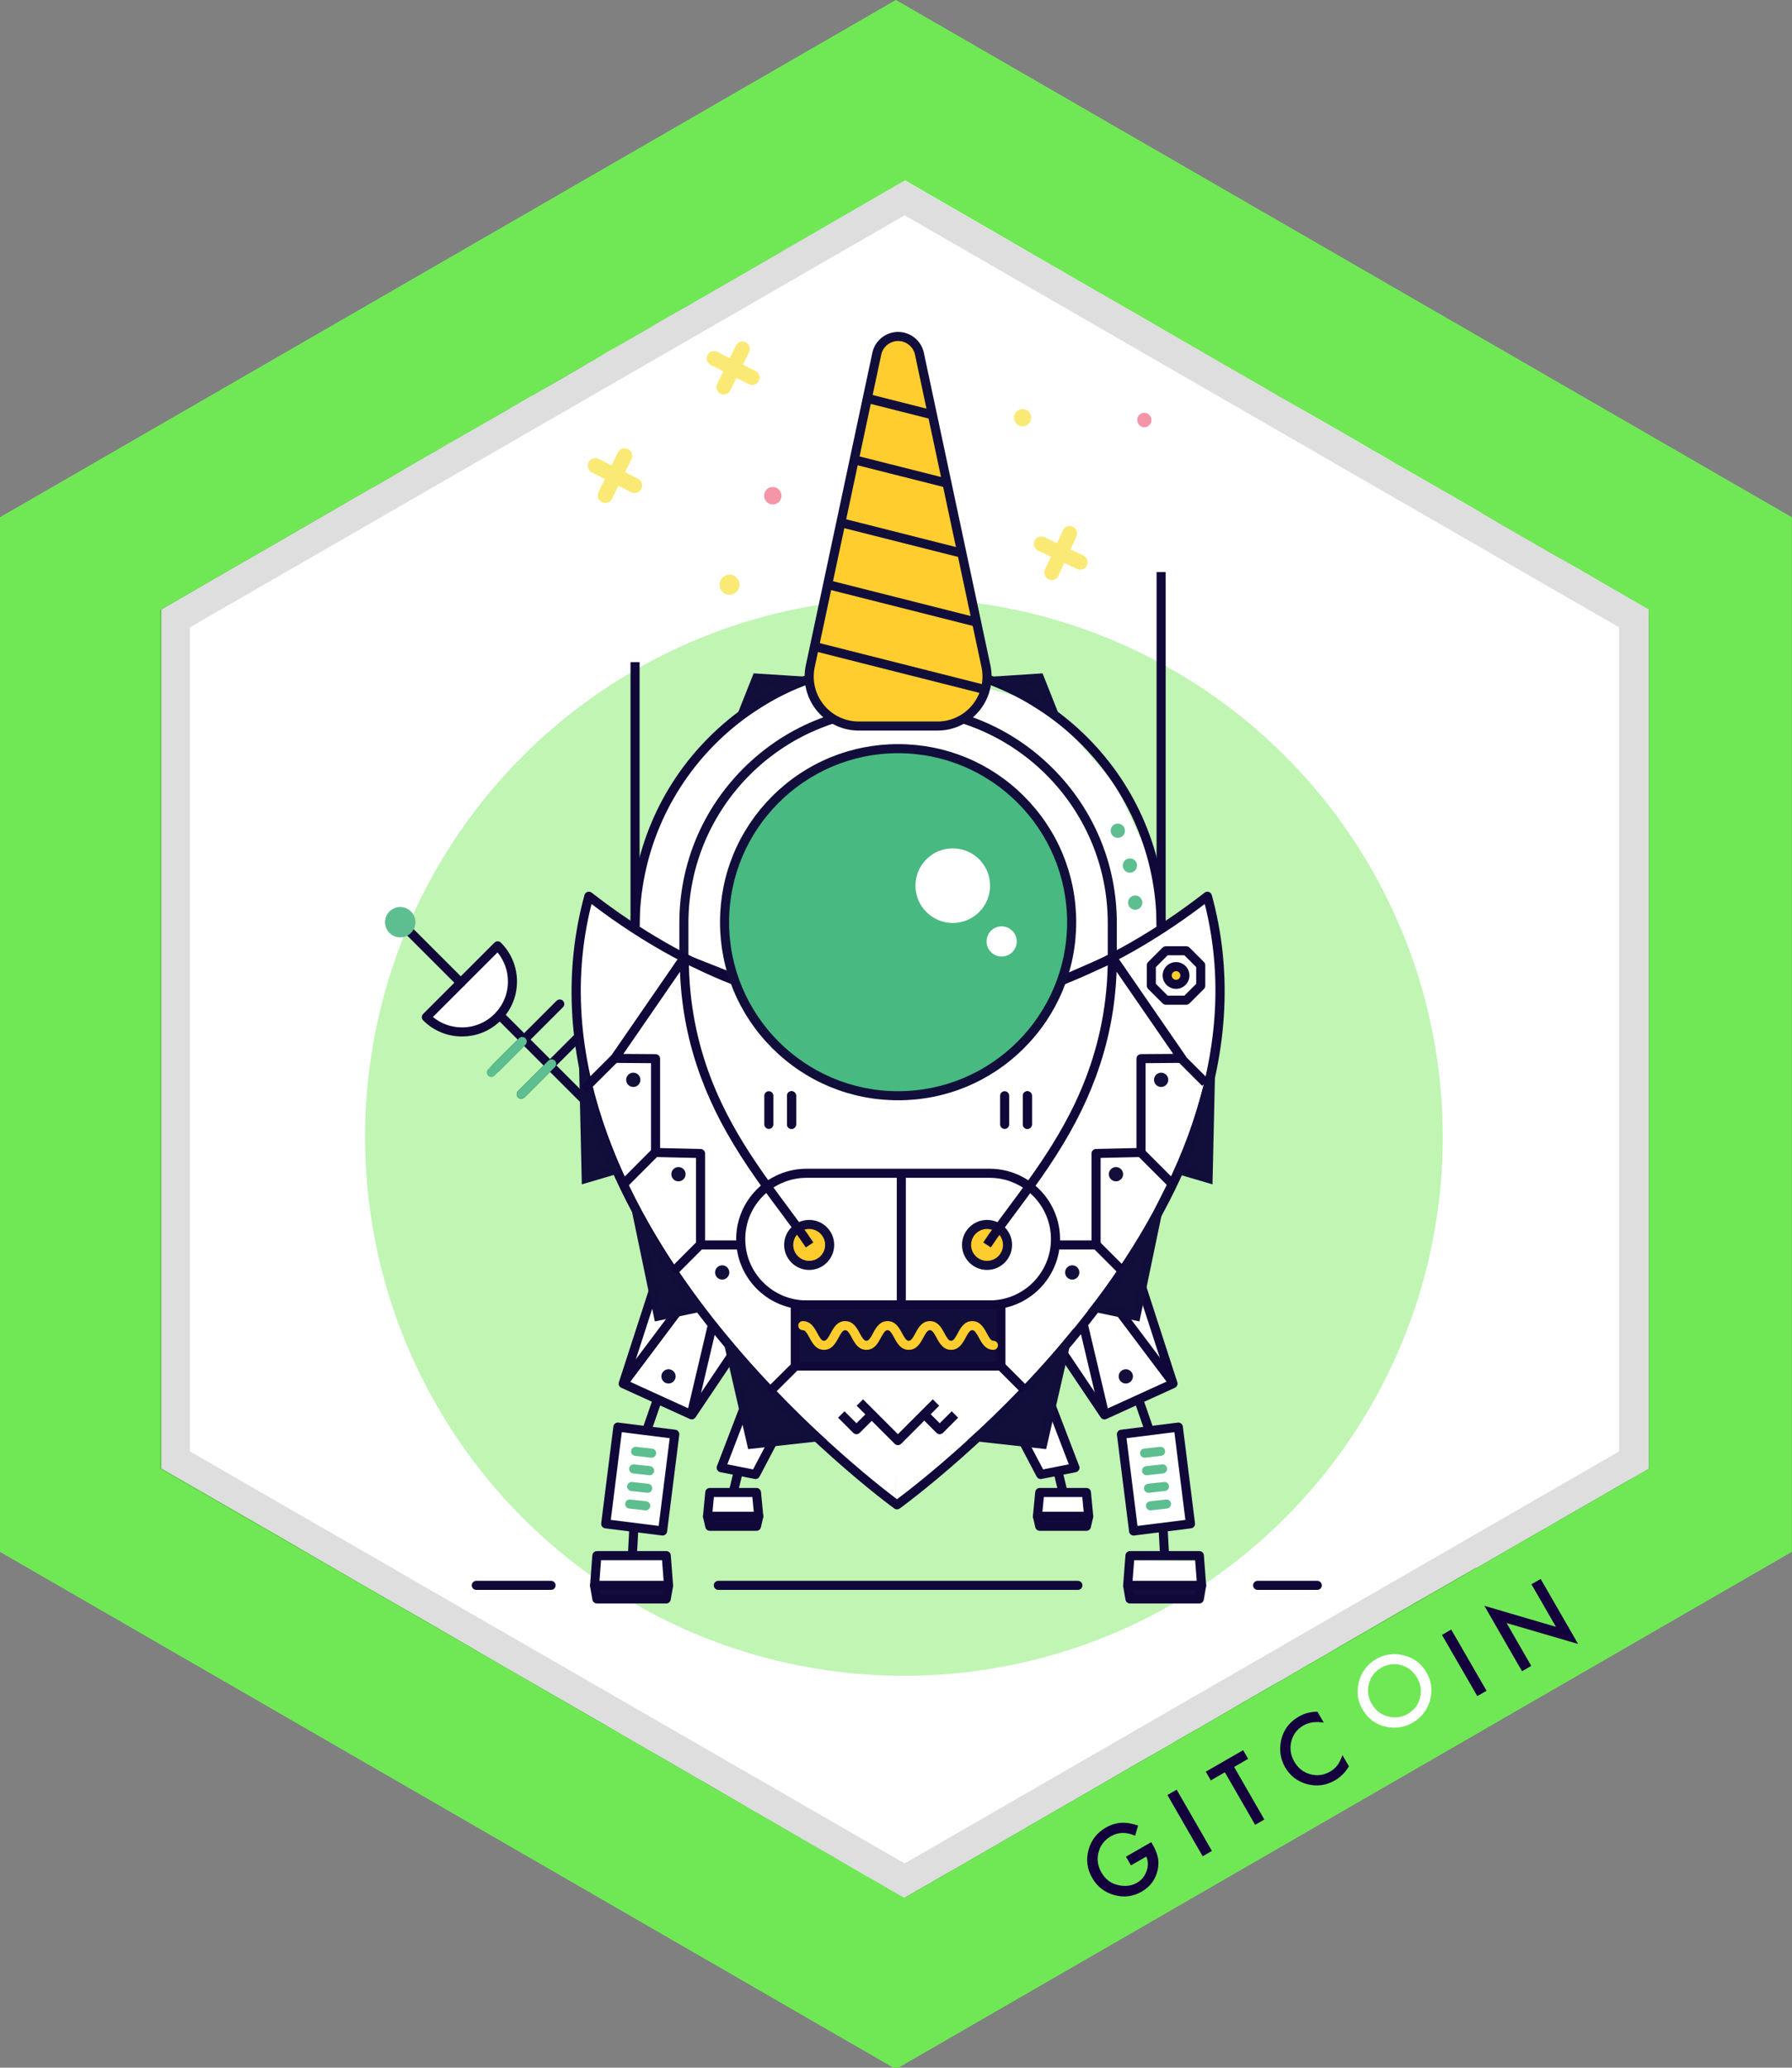 <?xml version="1.0" encoding="utf-8"?>
<!-- Generator: Adobe Illustrator 21.0.2, SVG Export Plug-In . SVG Version: 6.00 Build 0)  -->
<svg version="1.1" id="Layer_1" xmlns="http://www.w3.org/2000/svg" xmlns:xlink="http://www.w3.org/1999/xlink" x="0px" y="0px"
	 viewBox="0 0 110.854 127.906" style="enable-background:new 0 0 110.854 127.906;" xml:space="preserve">
<rect x="0" y="0" width="110.854" height="127.906" fill="#808080" stroke="none"/>
<style type="text/css">
	.st0{fill:#70E856;}
	.st1{fill:#FFFFFF;}
	.st2{opacity:0.13;enable-background:new    ;}
	.st3{fill:#15003E;}
	.st4{opacity:0.44;fill:#70E856;}
	.st5{clip-path:url(#SVGID_2_);}
	.st6{fill:#120E3B;}
	.st7{fill:#11083A;}
	.st8{fill:#FFCC2E;}
	.st9{fill:#FFCD2D;}
	.st10{fill:#5DBF8F;}
	.st11{fill:#12103B;}
	.st12{fill:#F495A8;}
	.st13{fill:#FAEA75;}
	.st14{fill:#48B980;}
</style>
<g id="Layer_63_3_">
	<g>
		<g>
			<polygon class="st0" points="110.846,95.997 55.42,127.997 -0.004,95.997 -0.004,31.997 55.42,-0.003 
				110.846,31.997 			"/>
		</g>
	</g>
</g>
<path class="st1" d="M101.994,37.704v53.141l-0.011,0.01l-0.019,0.01l-0.41,0.24l-0.37,0.211l-0.62,0.35
	l-4.149,2.39l-0.011,0.011l-0.13,0.079l-0.059,0.03l-0.55,0.32l-0.801,0.449l-0.1,0.061l-0.479,0.279
	l-1.131,0.65l-0.85,0.49l-0.74,0.43l-0.239,0.131l-0.131,0.049l-0.109,0.07l-1,0.57l-0.03,0.019l-2,1.15
	l-0.51,0.29l-0.141,0.08l-0.029,0.021l-0.141,0.08l-0.01,0.01l-1.04,0.59l-0.04,0.029l-0.069,0.041
	l-1.16,0.67l-0.45,0.26l-0.01,0.01l-0.011,0.01h-0.01l-0.42,0.24l-1.12,0.65l-0.87,0.519l-1.18,0.67
	l-0.08,0.051l-0.12,0.069l-0.04,0.03l-0.04,0.02l-0.02,0.01l-0.101,0.061l-0.29,0.17l-0.029,0.01
	l-0.16,0.09v0.01l-0.4,0.231l-0.27,0.16l-0.11,0.061l-0.18,0.09l-0.021,0.019l-0.04,0.02l-0.69,0.391
	l-0.06,0.04l-0.239,0.14l-0.021,0.01l-0.29,0.17l-0.149,0.08l-0.221,0.131l-0.239,0.14h-0.011l-0.42,0.25
	l-0.29,0.17l-0.029,0.021l-0.301,0.17l-1.359,0.789l-0.5,0.291l-0.25,0.14l-0.7,0.399l-0.03,0.021h-0.01
	l-0.31,0.18l-0.051,0.03l-0.239,0.15l-0.841,0.479l-0.63,0.36l-0.06,0.029l-0.5,0.291
	c-0.01,0.01-0.01,0.01-0.01,0l-0.53,0.309l-0.29,0.17l-0.76,0.44l-0.051,0.029l-0.05,0.03l-0.029,0.01
	c0,0.011-0.011,0.011-0.011,0.011l-0.019,0.019l-0.25,0.14l-1,0.58l-0.17,0.101l-0.04,0.019l-0.38,0.221
	l-1.42,0.819l-0.36,0.21l-0.09,0.05l-0.24,0.14l-0.8,0.461l-0.26,0.149l-0.28,0.16l-0.01,0.011
	l-0.2,0.119l-0.231,0.131l-0.35,0.199l-0.83,0.48l-0.01,0.01l-0.09,0.05l-1.32,0.761l-0.021,0.01
	l-0.79,0.459l-0.609,0.351h-0.01l-1.41,0.809l-0.021,0.021l-0.25,0.14l-0.56,0.32h-0.01l-0.131,0.08
	l-0.19,0.109l-0.271,0.16h-0.01l-0.2,0.12l-0.06-0.03l-1.14-0.66l-0.021-0.01l-0.2-0.119
	l-0.85-0.49l-0.03-0.01l-0.33-0.19l-0.01-0.011l-1.4-0.809l-0.01-0.011l-0.02-0.01l-1.37-0.79
	l-0.03-0.019h-0.01l-0.83-0.48l-0.06-0.04l-0.341-0.191l-0.18-0.109l-0.019-0.01l-0.66-0.381l-0.04-0.029
	l-0.09-0.051l-0.101-0.059l-0.13-0.069l-0.27-0.16l-0.12-0.07h-0.011l-0.72-0.42l-0.24-0.131l-0.39-0.23
	l-0.05-0.03l-0.03-0.019l-1.399-0.811h-0.011l-0.109-0.07l-0.37-0.219h-0.01l-0.271-0.16l-0.62-0.36
	l-0.03-0.011l-0.06-0.039l-0.04-0.02l-1.29-0.75l-0.39-0.23l-0.681-0.391l-0.579-0.33l-0.11-0.06l-1-0.58
	l-1.72-1c-0.011-0.01-0.021-0.021-0.03-0.021l-1.32-0.76l-3.92-2.26l-0.16-0.09l-0.569-0.33l-0.471-0.27
	l-0.439-0.26l-0.3-0.17l-0.381-0.221l-0.989-0.58l-0.04-0.02l-2.74-1.59l-0.1-0.061l-0.181-0.1
	l-0.67-0.381l-0.82-0.47l-0.09-0.05l-0.5-0.29l-0.01-0.01l-0.08-0.05h-0.01l-0.12-0.07h-0.01
	l-0.31-0.18l-0.73-0.42c-0.01-0.01-0.01-0.01-0.021-0.01l-1.859-1.08l-1.02-0.591l-2.109-1.23
	l-0.091-0.051l-0.199-0.119c0,0-0.011,0-0.021-0.01l-0.28-0.16l-0.529-0.301l-0.82-0.479l-0.06-0.04h-0.011
	c0,0,0,0-0.01,0l-0.49-0.29l-0.699-0.4l-0.681-0.391l-1.22-0.71l-0.1-0.06h-0.011l-0.33-0.19l-0.409-0.24
	h-0.011l-0.43-0.25l-0.99-0.569l-0.08-0.041l-0.029-0.02V37.704l0.779-0.449l1.59-0.92l0.36-0.211
	l3.38-1.949l1.061-0.609l5.779-3.341h0.011l0.909-0.52l1.051-0.619l1.819-1.051h0.011l0.869-0.51l3.631-2.08
	l0.64-0.379l0.94-0.541l0.17-0.09l1.659-0.949l0.78-0.451l0.38-0.219l0.44-0.261l0.67-0.39l0.43-0.26
	l0.52-0.301l0.5-0.279l0.59-0.34l1.189-0.681l0.691-0.41l0.75-0.43l0.65-0.37h0.01l0.05-0.029l0.43-0.25
	l5.29-3.051l0.11-0.061l0.08-0.049l0.27-0.16l5.521-3.19l0.55-0.319l1.44-0.83l0.51,0.299l1.09,0.631
	l2.86,1.65l3.09,1.789l2.6,1.5l0.22,0.131l4.69,2.699l0.981,0.57l5.13,2.96l0.91,0.52l1.039,0.609
	l2.301,1.31l0.87,0.5l0.689,0.399l0.83,0.479l0.49,0.281l0.58,0.34l0.3,0.17l0.8,0.459l0.09,0.061
	l1.81,1.04l2.16,1.24l1.119,0.649l0.5,0.291l0.04,0.029v0.01l0.261,0.141l0.659,0.39l1.461,0.84
	l1.94,1.12l0.78,0.439l0.44,0.25l0.49,0.281l1.45,0.84l0.17,0.1l0.85,0.49L101.994,37.704z"/>
<g id="Layer_2_4_">
	<g id="Layer_16_4_">
		<path class="st2" d="M55.963,11.17L9.894,37.73v53.121l1.67,0.96l0.63,0.369h0.01l8.43,4.86l1.04,0.6
			l9.341,5.381l1.04,0.6l2.18,1.26l0.49,0.28l0.43,0.26l0.37,0.21l3.13,1.8l3.31,1.91l1.28,0.74
			v0.01l12.72,7.32l34.29-19.77l1.051-0.609l10.729-6.18V37.73L55.963,11.17z M100.163,89.78l-12.57,7.25
			l-1.06,0.609l-30.57,17.631l-12.51-7.21L25.373,97.639L24.323,97.03l-12.58-7.25V38.81L55.963,13.32
			l44.2,25.49V89.78z"/>
	</g>
</g>
<g>
	<path class="st3" d="M69.653,114.853l1.565-0.899l0.071,0.123c0.165,0.285,0.275,0.558,0.336,0.814
		c0.05,0.241,0.049,0.495-0.005,0.762c-0.124,0.598-0.457,1.052-1,1.365c-0.53,0.305-1.094,0.375-1.692,0.21
		c-0.6-0.167-1.054-0.52-1.363-1.059c-0.316-0.55-0.393-1.126-0.229-1.73
		c0.164-0.605,0.52-1.066,1.072-1.385c0.296-0.17,0.607-0.269,0.934-0.296c0.314-0.021,0.669,0.036,1.062,0.17
		l-0.184,0.626c-0.549-0.235-1.047-0.225-1.492,0.032c-0.402,0.231-0.658,0.561-0.77,0.996
		c-0.115,0.427-0.055,0.846,0.181,1.255c0.242,0.423,0.593,0.683,1.053,0.781
		c0.43,0.09,0.809,0.04,1.142-0.15c0.28-0.161,0.477-0.4,0.593-0.719c0.113-0.32,0.108-0.619-0.018-0.902
		l-0.946,0.544L69.653,114.853z"/>
	
		<rect x="73.246" y="110.516" transform="matrix(0.867 -0.499 0.499 0.867 -46.435 51.77)" class="st3" width="0.66" height="4.372"/>
	<polygon class="st3" points="76.343,109.302 78.213,112.554 77.643,112.882 75.772,109.632 74.9,110.133 
		74.591,109.596 76.901,108.266 77.21,108.803 	"/>
	<path class="st3" d="M81.501,105.888l0.389,0.677c-0.49-0.087-0.912-0.028-1.265,0.175
		c-0.389,0.225-0.638,0.554-0.743,0.985c-0.108,0.433-0.046,0.851,0.186,1.253
		c0.228,0.398,0.557,0.656,0.981,0.775c0.426,0.118,0.832,0.065,1.224-0.158c0.199-0.116,0.352-0.247,0.455-0.394
		c0.06-0.078,0.116-0.168,0.168-0.273c0.052-0.104,0.102-0.223,0.15-0.355l0.398,0.691
		c-0.22,0.375-0.512,0.665-0.871,0.873c-0.541,0.311-1.111,0.387-1.711,0.231c-0.602-0.162-1.057-0.512-1.367-1.05
		c-0.277-0.482-0.363-1.005-0.263-1.566c0.124-0.69,0.501-1.213,1.124-1.571
		C80.695,105.984,81.077,105.886,81.501,105.888"/>
	<path class="st1" d="M84.272,105.719c-0.307-0.533-0.374-1.104-0.204-1.71c0.17-0.607,0.527-1.068,1.073-1.384
		c0.54-0.31,1.114-0.383,1.722-0.22c0.611,0.164,1.071,0.516,1.383,1.057c0.312,0.544,0.386,1.119,0.214,1.723
		c-0.172,0.605-0.534,1.068-1.087,1.386c-0.489,0.283-1.026,0.364-1.61,0.251
		C85.118,106.694,84.622,106.326,84.272,105.719 M84.852,105.393c0.241,0.418,0.58,0.682,1.017,0.789
		c0.434,0.108,0.836,0.058,1.203-0.153c0.398-0.229,0.653-0.559,0.769-0.99c0.112-0.436,0.056-0.853-0.176-1.251
		c-0.232-0.404-0.561-0.665-0.988-0.782c-0.427-0.121-0.839-0.067-1.234,0.161
		c-0.395,0.228-0.647,0.556-0.761,0.986C84.566,104.582,84.623,104.995,84.852,105.393"/>
	
		<rect x="90.231" y="100.742" transform="matrix(0.866 -0.5 0.5 0.866 -39.31 59.008)" class="st3" width="0.66" height="4.371"/>
	<polygon class="st3" points="94.153,103.382 91.824,99.335 96.252,100.635 94.736,98.002 95.307,97.674 97.621,101.694 
		93.197,100.4 94.725,103.052 	"/>
</g>
<circle class="st4" cx="55.917" cy="70.333" r="33.333"/>
<g>
	<polyline class="st1" points="41.355,98.35 36.917,98.292 36.958,96.417 41.167,96.375 	"/>
	<polyline class="st1" points="37.542,94.208 40.917,94.667 41.708,88.708 38.292,88.333 	"/>
	<polyline class="st1" points="40.417,80.333 38.625,85.25 42.708,87.417 45.292,83.917 55.375,93.125 56,44.792 
		52.188,44.854 49.938,42.417 46.312,43.417 41.979,48.417 39.646,53.417 39.312,57.312 36.458,55.458 35.438,61 
		36.318,68.203 40.271,76.188 	"/>
	<polyline class="st1" points="46,87.417 44.656,90.635 46.594,91.229 47.812,88.979 	"/>
	<polyline class="st1" points="43.812,92.323 46.719,92.385 46.935,93.8 43.767,93.8 	"/>
</g>
<g>
	<polyline class="st1" points="69.645,98.507 74.083,98.448 74.042,96.573 69.833,96.531 	"/>
	<polyline class="st1" points="73.458,94.365 70.083,94.823 69.292,88.865 72.708,88.49 	"/>
	<polyline class="st1" points="70.583,80.49 72.375,85.406 68.292,87.573 65.708,84.073 55.406,93.198 55,44.948 
		58.812,45.01 61.062,42.573 64.688,43.573 69.021,48.573 71.354,53.573 71.688,57.469 74.542,55.615 
		75.562,61.156 74.682,68.359 70.729,76.344 	"/>
	<polyline class="st1" points="65,87.573 66.344,90.792 64.406,91.385 63.188,89.135 	"/>
	<polyline class="st1" points="67.188,92.479 64.281,92.542 64.064,93.957 67.233,93.957 	"/>
</g>
<polyline class="st1" points="26.469,63.104 30.781,58.729 31.781,60.479 31.344,62.417 29.562,63.792 27.75,63.76 "/>
<g>
	<defs>
		<rect id="SVGID_1_" x="8.75" y="14.867" width="93.613" height="93.613"/>
	</defs>
	<clipPath id="SVGID_2_">
		<use xlink:href="#SVGID_1_"  style="overflow:visible;"/>
	</clipPath>
	<g class="st5">
		<path class="st6" d="M65.67,60.939H65.667l-20.278-0.151c-0.035,0-0.068-0.008-0.102-0.019l-3.084-1.22
			c-0.108-0.042-0.178-0.146-0.178-0.261v-2.19c0-3.614,1.407-7.013,3.963-9.569
			c2.556-2.555,5.954-3.963,9.568-3.963c3.614,0,7.013,1.409,9.568,3.963c2.556,2.557,3.963,5.955,3.963,9.569
			v2.19c0,0.111-0.066,0.212-0.168,0.257l-3.137,1.371C65.747,60.93,65.708,60.939,65.67,60.939z M45.445,60.226
			l20.168,0.15l2.913-1.272v-2.007c0-7.152-5.817-12.97-12.97-12.97c-7.152,0-12.97,5.818-12.97,12.97v2
			L45.445,60.226z"/>
	</g>
	<g class="st5">
		<path class="st7" d="M66.679,98.35H44.435c-0.154,0-0.28-0.126-0.28-0.281c0-0.155,0.126-0.28,0.28-0.28h22.244
			c0.154,0,0.28,0.125,0.28,0.28C66.959,98.224,66.833,98.35,66.679,98.35z"/>
	</g>
	<g class="st5">
		<path class="st7" d="M81.488,98.35h-3.692c-0.154,0-0.28-0.126-0.28-0.281c0-0.155,0.126-0.28,0.28-0.28h3.692
			c0.154,0,0.279,0.125,0.279,0.28C81.768,98.224,81.643,98.35,81.488,98.35z"/>
	</g>
	<g class="st5">
		<path class="st7" d="M34.089,98.35h-4.626c-0.155,0-0.28-0.126-0.28-0.281c0-0.155,0.125-0.28,0.28-0.28h4.626
			c0.155,0,0.281,0.125,0.281,0.28C34.37,98.224,34.244,98.35,34.089,98.35z"/>
	</g>
	<g class="st5">
		<path class="st8" d="M73.299,60.343c0,0.303-0.246,0.549-0.549,0.549c-0.302,0-0.548-0.246-0.548-0.549
			c0-0.303,0.246-0.549,0.548-0.549C73.053,59.794,73.299,60.04,73.299,60.343"/>
	</g>
	<g class="st5">
		<path class="st7" d="M72.75,61.172c-0.457,0-0.828-0.372-0.828-0.829c0-0.458,0.371-0.829,0.828-0.829
			s0.829,0.371,0.829,0.829C73.579,60.8,73.207,61.172,72.75,61.172z M72.75,60.075
			c-0.146,0-0.267,0.12-0.267,0.268c0,0.147,0.12,0.267,0.267,0.267c0.148,0,0.268-0.119,0.268-0.267
			C73.018,60.195,72.898,60.075,72.75,60.075z"/>
	</g>
	<g class="st5">
		<path class="st7" d="M73.384,62.152h-1.267c-0.074,0-0.146-0.03-0.198-0.082l-0.895-0.895
			c-0.054-0.053-0.083-0.124-0.083-0.198v-1.268c0-0.074,0.029-0.145,0.083-0.199l0.895-0.895
			c0.052-0.052,0.124-0.081,0.198-0.081h1.267c0.075,0,0.145,0.029,0.198,0.081l0.895,0.895
			c0.053,0.054,0.082,0.125,0.082,0.199v1.268c0,0.074-0.029,0.145-0.082,0.198L73.582,62.07
			C73.529,62.122,73.459,62.152,73.384,62.152z M72.233,61.59h1.034l0.73-0.731v-1.034l-0.73-0.731h-1.034
			l-0.731,0.731v1.034L72.233,61.59z"/>
	</g>
	<g class="st5">
		<path class="st7" d="M55.489,93.369c-0.059,0-0.116-0.018-0.166-0.053c-0.061-0.044-6.223-4.522-11.631-11.39
			c-3.183-4.04-5.488-8.107-6.853-12.088c-1.713-4.993-1.943-9.861-0.683-14.472
			c0.025-0.091,0.093-0.163,0.182-0.192c0.09-0.03,0.186-0.014,0.262,0.045
			c6.071,4.717,12.448,7.109,18.957,7.109c6.512,0,12.891-2.393,18.961-7.109c0.074-0.059,0.172-0.075,0.263-0.045
			c0.088,0.029,0.156,0.102,0.181,0.192c1.26,4.61,1.022,9.479-0.704,14.472
			c-1.377,3.981-3.7,8.048-6.902,12.088c-5.444,6.868-11.642,11.346-11.702,11.391
			C55.602,93.351,55.545,93.369,55.489,93.369z M36.592,55.921c-2.539,10.047,2.674,19.474,7.533,25.648
			c4.869,6.184,10.354,10.416,11.364,11.172c1.013-0.756,6.532-4.986,11.433-11.172
			c4.893-6.175,10.142-15.602,7.604-25.648c-3.272,2.492-6.679,4.34-10.134,5.499
			c-2.912,0.976-5.886,1.47-8.836,1.47c-2.95,0-5.923-0.494-8.835-1.47
			C43.27,60.26,39.863,58.413,36.592,55.921z"/>
	</g>
	<g class="st5">
		<path class="st7" d="M61.221,81.005H49.894c-2.401,0-4.354-1.953-4.354-4.354c0-2.4,1.952-4.353,4.354-4.353
			h11.327c2.4,0,4.354,1.952,4.354,4.353C65.574,79.052,63.621,81.005,61.221,81.005z M49.894,72.86
			c-2.091,0-3.792,1.701-3.792,3.791c0,2.092,1.701,3.792,3.792,3.792h11.327c2.09,0,3.791-1.7,3.791-3.792
			c0-2.09-1.701-3.791-3.791-3.791H49.894z"/>
	</g>
	<g class="st5">
		<rect x="49.197" y="80.723" class="st6" width="12.719" height="3.775"/>
	</g>
	<g class="st5">
		<path class="st7" d="M61.916,84.78H49.197c-0.154,0-0.281-0.125-0.281-0.281v-3.775c0-0.154,0.127-0.28,0.281-0.28
			H61.916c0.155,0,0.281,0.126,0.281,0.28v3.775C62.197,84.655,62.071,84.78,61.916,84.78z M49.478,84.219h12.156
			v-3.214H49.478V84.219z"/>
	</g>
	<g class="st5">
		<path class="st9" d="M61.453,83.501c-0.494,0-0.72-0.419-0.901-0.757c-0.153-0.285-0.259-0.46-0.407-0.46
			c-0.149,0-0.254,0.175-0.408,0.46c-0.182,0.338-0.407,0.757-0.902,0.757c-0.496,0-0.721-0.419-0.902-0.757
			c-0.155-0.285-0.26-0.46-0.408-0.46c-0.149,0-0.254,0.175-0.407,0.46c-0.183,0.338-0.408,0.757-0.903,0.757
			c-0.495,0-0.722-0.419-0.902-0.757c-0.155-0.285-0.26-0.46-0.408-0.46c-0.148,0-0.254,0.175-0.408,0.46
			c-0.182,0.338-0.406,0.757-0.902,0.757c-0.496,0-0.722-0.419-0.902-0.757c-0.155-0.285-0.26-0.46-0.408-0.46
			c-0.149,0-0.255,0.175-0.408,0.46c-0.182,0.338-0.407,0.757-0.903,0.757c-0.495,0-0.721-0.419-0.902-0.757
			c-0.154-0.285-0.259-0.46-0.407-0.46c-0.156,0-0.282-0.125-0.282-0.28c0-0.155,0.126-0.281,0.282-0.281
			c0.494,0,0.72,0.419,0.902,0.757c0.153,0.285,0.259,0.461,0.407,0.461c0.149,0,0.253-0.176,0.409-0.461
			c0.18-0.338,0.406-0.757,0.902-0.757c0.495,0,0.721,0.419,0.902,0.757c0.154,0.285,0.259,0.461,0.408,0.461
			c0.148,0,0.253-0.176,0.408-0.461c0.181-0.338,0.407-0.757,0.902-0.757c0.495,0,0.721,0.419,0.902,0.757
			c0.154,0.285,0.259,0.461,0.408,0.461c0.149,0,0.254-0.176,0.408-0.461c0.181-0.338,0.406-0.757,0.902-0.757
			c0.495,0,0.721,0.419,0.901,0.757c0.155,0.285,0.26,0.461,0.409,0.461c0.148,0,0.253-0.176,0.408-0.461
			c0.181-0.338,0.406-0.757,0.902-0.757c0.494,0,0.721,0.419,0.901,0.757c0.154,0.285,0.259,0.461,0.407,0.461
			c0.156,0,0.282,0.125,0.282,0.279C61.735,83.376,61.609,83.501,61.453,83.501z"/>
	</g>
	<g class="st5">
		<rect x="71.547" y="35.389" class="st7" width="0.562" height="21.926"/>
	</g>
	<g class="st5">
		<rect x="39.004" y="40.959" class="st7" width="0.562" height="16.356"/>
	</g>
	<g class="st5">
		<rect x="55.475" y="72.783" class="st7" width="0.561" height="7.939"/>
	</g>
	<g class="st5">
		<path class="st7" d="M72.109,57.315h-0.562c0-8.817-7.173-15.99-15.99-15.99c-8.817,0-15.99,7.172-15.99,15.99
			h-0.562c0-2.234,0.439-4.402,1.301-6.442c0.834-1.972,2.028-3.742,3.547-5.262
			c1.52-1.52,3.291-2.713,5.262-3.547c2.041-0.862,4.209-1.301,6.443-1.301c2.234,0,4.402,0.439,6.443,1.301
			c1.971,0.834,3.741,2.028,5.262,3.547c1.52,1.52,2.713,3.29,3.547,5.262
			C71.672,52.913,72.109,55.081,72.109,57.315z"/>
	</g>
	<g class="st5">
		<path class="st8" d="M48.788,77.01c0,0.7,0.567,1.267,1.267,1.267c0.7,0,1.268-0.567,1.268-1.267
			c0-0.7-0.567-1.267-1.268-1.267C49.355,75.744,48.788,76.31,48.788,77.01"/>
	</g>
	<g class="st5">
		<path class="st6" d="M50.055,78.558c-0.853,0-1.548-0.694-1.548-1.548c0-0.853,0.695-1.547,1.548-1.547
			c0.854,0,1.549,0.694,1.549,1.547C51.603,77.864,50.908,78.558,50.055,78.558z M50.055,76.024
			c-0.543,0-0.985,0.443-0.985,0.986c0,0.544,0.442,0.986,0.985,0.986c0.545,0,0.987-0.442,0.987-0.986
			C51.042,76.468,50.6,76.024,50.055,76.024z"/>
	</g>
	<g class="st5">
		<path class="st8" d="M59.791,77.01c0,0.7,0.567,1.267,1.268,1.267c0.699,0,1.267-0.567,1.267-1.267
			c0-0.7-0.567-1.267-1.267-1.267C60.358,75.744,59.791,76.31,59.791,77.01"/>
	</g>
	<g class="st5">
		<path class="st6" d="M61.059,78.558c-0.854,0-1.549-0.694-1.549-1.548c0-0.853,0.695-1.547,1.549-1.547
			c0.853,0,1.548,0.694,1.548,1.547C62.606,77.864,61.911,78.558,61.059,78.558z M61.059,76.024
			c-0.543,0-0.987,0.443-0.987,0.986c0,0.544,0.444,0.986,0.987,0.986c0.544,0,0.986-0.442,0.986-0.986
			C62.045,76.468,61.602,76.024,61.059,76.024z"/>
	</g>
	<g class="st5">
		<path class="st7" d="M36.119,68.286c-0.072,0-0.143-0.028-0.199-0.083l-5.206-5.208c-0.11-0.11-0.11-0.287,0-0.397
			c0.108-0.109,0.287-0.109,0.397,0l5.208,5.208c0.109,0.11,0.109,0.287,0,0.397
			C36.264,68.257,36.191,68.286,36.119,68.286z"/>
	</g>
	<g class="st5">
		<path class="st7" d="M32.243,67.971c-0.07,0-0.142-0.027-0.198-0.082c-0.108-0.11-0.108-0.288,0-0.398l3.484-3.483
			c0.109-0.109,0.287-0.109,0.397,0c0.11,0.109,0.11,0.288,0.001,0.397l-3.484,3.484
			C32.388,67.944,32.316,67.971,32.243,67.971z"/>
	</g>
	<g class="st5">
		<path class="st10" d="M32.243,67.971c-0.07,0-0.142-0.027-0.198-0.082c-0.108-0.11-0.108-0.288,0-0.398
			l1.881-1.88c0.108-0.109,0.287-0.109,0.397,0c0.109,0.11,0.109,0.287,0.001,0.398l-1.881,1.88
			C32.388,67.944,32.316,67.971,32.243,67.971z"/>
	</g>
	<g class="st5">
		<path class="st7" d="M30.644,66.371c-0.072,0-0.144-0.027-0.198-0.083c-0.11-0.109-0.11-0.287,0-0.398l3.982-3.982
			c0.11-0.109,0.288-0.109,0.397,0c0.11,0.11,0.11,0.288,0,0.398l-3.982,3.982
			C30.787,66.344,30.715,66.371,30.644,66.371z"/>
	</g>
	<g class="st5">
		<path class="st10" d="M30.392,66.622c-0.072,0-0.144-0.026-0.199-0.082c-0.109-0.109-0.109-0.288,0-0.397l1.914-1.914
			c0.108-0.109,0.286-0.109,0.397,0c0.109,0.111,0.109,0.288,0,0.398l-1.913,1.914
			C30.535,66.595,30.463,66.622,30.392,66.622z"/>
	</g>
	<g class="st5">
		<path class="st7" d="M28.581,64.116c-0.909,0-1.763-0.353-2.405-0.996c-0.109-0.11-0.109-0.287,0-0.397
			l4.412-4.412c0.054-0.054,0.125-0.083,0.199-0.083s0.146,0.029,0.198,0.083c0.642,0.642,0.997,1.497,0.997,2.404
			c0,0.909-0.354,1.763-0.997,2.405C30.343,63.762,29.49,64.116,28.581,64.116z M26.781,62.911
			c0.506,0.417,1.135,0.643,1.8,0.643c0.758,0,1.471-0.294,2.007-0.831c0.537-0.536,0.833-1.249,0.833-2.008
			c0-0.664-0.228-1.293-0.644-1.799L26.781,62.911z"/>
	</g>
	<g class="st5">
		<path class="st7" d="M28.504,61.073c-0.071,0-0.143-0.027-0.198-0.083l-3.745-3.744
			c-0.109-0.109-0.109-0.288,0-0.398c0.11-0.109,0.288-0.109,0.397,0l3.745,3.745
			c0.109,0.108,0.109,0.287,0,0.396C28.648,61.046,28.576,61.073,28.504,61.073z"/>
	</g>
	<g class="st5">
		<path class="st10" d="M24.759,56.108c-0.519,0-0.939,0.421-0.939,0.939c0,0.518,0.42,0.939,0.939,0.939
			c0.518,0,0.939-0.42,0.939-0.939C25.698,56.529,25.277,56.108,24.759,56.108"/>
	</g>
	<g class="st5">
		<path class="st7" d="M46.935,94.081h-3.169c-0.079,0-0.154-0.032-0.207-0.092c-0.053-0.059-0.079-0.138-0.071-0.215
			l0.141-1.476c0.013-0.145,0.134-0.254,0.278-0.254h2.888c0.145,0,0.267,0.109,0.28,0.254l0.142,1.476
			c0.007,0.077-0.019,0.156-0.073,0.215C47.09,94.049,47.015,94.081,46.935,94.081z M44.076,93.518h2.551
			l-0.087-0.913h-2.377L44.076,93.518z"/>
	</g>
	<g class="st5">
		<polygon class="st6" points="46.935,93.8 43.767,93.8 43.907,94.414 46.795,94.414 		"/>
	</g>
	<g class="st5">
		<path class="st7" d="M46.795,94.696h-2.888c-0.13,0-0.244-0.091-0.273-0.219l-0.141-0.614
			c-0.019-0.083,0.001-0.171,0.055-0.238c0.053-0.067,0.133-0.106,0.219-0.106h3.169c0.086,0,0.167,0.039,0.221,0.106
			c0.053,0.067,0.073,0.155,0.054,0.238l-0.14,0.614C47.04,94.605,46.928,94.696,46.795,94.696z M44.132,94.135
			h2.441l0.012-0.054h-2.465L44.132,94.135z"/>
	</g>
	<g class="st5">
		<path class="st7" d="M46.737,91.493c-0.018,0-0.036-0.002-0.055-0.006l-2.123-0.419
			c-0.081-0.016-0.15-0.066-0.191-0.14c-0.04-0.072-0.047-0.158-0.017-0.235l2.167-5.651l0.524,0.201
			l-2.048,5.34l1.59,0.314l1.979-3.763l0.497,0.262l-2.075,3.947C46.937,91.437,46.84,91.493,46.737,91.493z"/>
	</g>
	<g class="st5">
		<line class="st1" x1="45.645" y1="91.107" x2="45.352" y2="92.324"/>
	</g>
	<g class="st5">
		
			<rect x="44.872" y="91.434" transform="matrix(0.235 -0.972 0.972 0.235 -54.338 114.4)" class="st7" width="1.251" height="0.562"/>
	</g>
	<g class="st5">
		<path class="st7" d="M42.789,87.804c-0.038,0-0.078-0.009-0.116-0.026l-4.239-1.931
			c-0.129-0.06-0.193-0.206-0.149-0.342l2.522-7.787l0.534,0.173l-2.445,7.549l3.793,1.729l2.5-3.718l0.467,0.312
			l-2.633,3.917C42.969,87.76,42.881,87.804,42.789,87.804z"/>
	</g>
	<g class="st5">
		<path class="st7" d="M40.989,94.987c-0.011,0-0.022,0-0.035-0.002l-3.519-0.443
			c-0.154-0.019-0.265-0.158-0.244-0.314l0.752-5.982c0.009-0.075,0.047-0.143,0.105-0.188
			c0.06-0.046,0.134-0.065,0.207-0.057l3.521,0.441c0.153,0.019,0.263,0.16,0.244,0.313l-0.752,5.984
			c-0.01,0.073-0.049,0.142-0.106,0.188C41.111,94.966,41.052,94.987,40.989,94.987z M37.784,94.019l2.962,0.373
			l0.681-5.427l-2.962-0.372L37.784,94.019z"/>
	</g>
	<g class="st5">
		<path class="st10" d="M39.944,93.43c-0.01,0-0.021,0-0.031-0.002l-0.99-0.11
			c-0.153-0.017-0.264-0.155-0.247-0.31c0.018-0.154,0.156-0.266,0.31-0.248l0.989,0.11
			c0.153,0.017,0.265,0.156,0.248,0.31C40.208,93.325,40.086,93.43,39.944,93.43z"/>
	</g>
	<g class="st5">
		<path class="st10" d="M40.066,92.344c-0.01,0-0.021-0.001-0.033-0.002l-0.988-0.11
			c-0.153-0.018-0.266-0.156-0.248-0.309c0.018-0.154,0.157-0.267,0.31-0.248l0.99,0.109
			c0.153,0.018,0.264,0.156,0.247,0.31C40.329,92.238,40.207,92.344,40.066,92.344z"/>
	</g>
	<g class="st5">
		<path class="st10" d="M40.188,91.257c-0.011,0-0.021-0.001-0.032-0.001l-0.988-0.11
			c-0.154-0.018-0.266-0.156-0.248-0.311c0.017-0.155,0.156-0.266,0.31-0.248l0.989,0.11
			c0.154,0.017,0.265,0.156,0.248,0.311C40.449,91.151,40.329,91.257,40.188,91.257z"/>
	</g>
	<g class="st5">
		<path class="st10" d="M40.309,90.172c-0.011,0-0.021-0.001-0.032-0.001l-0.988-0.111
			c-0.155-0.018-0.266-0.156-0.248-0.31c0.018-0.155,0.156-0.266,0.311-0.248l0.988,0.109
			c0.155,0.018,0.266,0.156,0.248,0.311C40.571,90.065,40.449,90.172,40.309,90.172z"/>
	</g>
	<g class="st5">
		<path class="st7" d="M41.355,98.35h-4.572c-0.079,0-0.154-0.033-0.206-0.091c-0.055-0.057-0.081-0.134-0.075-0.212
			l0.141-1.838c0.011-0.146,0.133-0.259,0.279-0.259h4.294c0.146,0,0.269,0.112,0.279,0.259l0.141,1.838
			c0.006,0.078-0.021,0.155-0.074,0.212C41.508,98.317,41.434,98.35,41.355,98.35z M37.084,97.789h3.968
			l-0.098-1.276h-3.772L37.084,97.789z"/>
	</g>
	<g class="st5">
		<polygon class="st6" points="41.355,98.101 36.782,98.101 36.921,98.909 41.215,98.909 		"/>
	</g>
	<g class="st5">
		<path class="st7" d="M41.215,99.189h-4.294c-0.136,0-0.252-0.099-0.275-0.233l-0.14-0.808
			c-0.015-0.082,0.008-0.166,0.06-0.229c0.054-0.064,0.133-0.101,0.216-0.101h4.572
			c0.083,0,0.161,0.036,0.215,0.101c0.054,0.062,0.077,0.146,0.062,0.229l-0.141,0.808
			C41.468,99.091,41.352,99.189,41.215,99.189z M37.158,98.628h3.82l0.043-0.246h-3.906L37.158,98.628z"/>
	</g>
	<g class="st5">
		
			<rect x="39.317" y="87.24" transform="matrix(0.327 -0.945 0.945 0.327 -55.566 97.049)" class="st7" width="2.017" height="0.562"/>
	</g>
	<g class="st5">
		
			<rect x="38.249" y="95.08" transform="matrix(0.054 -0.999 0.999 0.054 -58.211 129.279)" class="st7" width="1.745" height="0.56"/>
	</g>
	<g class="st5">
		
			<rect x="40.604" y="84.481" transform="matrix(0.229 -0.973 0.973 0.229 -49.017 107.636)" class="st7" width="5.675" height="0.562"/>
	</g>
	<g class="st5">
		
			<rect x="37.235" y="82.678" transform="matrix(0.6 -0.8 0.8 0.6 -50.156 65.606)" class="st7" width="6.586" height="0.562"/>
	</g>
	<g class="st5">
		<path class="st7" d="M67.347,94.081h-3.169c-0.079,0-0.154-0.032-0.208-0.092c-0.054-0.059-0.08-0.138-0.073-0.215
			l0.142-1.476c0.014-0.145,0.135-0.254,0.28-0.254h2.888c0.144,0,0.266,0.109,0.279,0.254l0.14,1.476
			c0.008,0.077-0.019,0.156-0.071,0.215C67.501,94.049,67.426,94.081,67.347,94.081z M64.486,93.518h2.551
			l-0.087-0.913h-2.377L64.486,93.518z"/>
	</g>
	<g class="st5">
		<polygon class="st6" points="64.178,93.8 67.347,93.8 67.206,94.414 64.318,94.414 		"/>
	</g>
	<g class="st5">
		<path class="st7" d="M67.206,94.696h-2.888c-0.133,0-0.245-0.091-0.275-0.219l-0.14-0.614
			c-0.019-0.083,0.001-0.171,0.054-0.238c0.054-0.067,0.135-0.106,0.221-0.106h3.169c0.086,0,0.166,0.039,0.219,0.106
			c0.054,0.067,0.073,0.155,0.055,0.238l-0.141,0.614C67.45,94.605,67.336,94.696,67.206,94.696z M64.541,94.135
			h2.44l0.013-0.054h-2.465L64.541,94.135z"/>
	</g>
	<g class="st5">
		<path class="st7" d="M64.377,91.493c-0.103,0-0.2-0.056-0.249-0.15l-2.076-3.947l0.497-0.262l1.978,3.763
			l1.59-0.314l-2.048-5.34l0.524-0.201l2.167,5.651c0.03,0.077,0.025,0.163-0.017,0.235
			c-0.04,0.073-0.109,0.124-0.19,0.14l-2.123,0.419C64.412,91.491,64.394,91.493,64.377,91.493z"/>
	</g>
	<g class="st5">
		
			<rect x="65.335" y="91.09" transform="matrix(0.972 -0.235 0.235 0.972 -19.717 17.99)" class="st7" width="0.562" height="1.251"/>
	</g>
	<g class="st5">
		<path class="st7" d="M68.325,87.804c-0.093,0-0.181-0.044-0.234-0.124l-2.633-3.917l0.467-0.312l2.5,3.718l3.793-1.729
			l-2.445-7.549l0.534-0.173l2.522,7.787c0.044,0.136-0.021,0.282-0.149,0.342l-4.239,1.931
			C68.402,87.796,68.362,87.804,68.325,87.804z"/>
	</g>
	<g class="st5">
		<path class="st7" d="M70.124,94.987c-0.062,0-0.122-0.021-0.173-0.059c-0.058-0.046-0.097-0.114-0.105-0.188
			l-0.752-5.984c-0.02-0.153,0.09-0.294,0.243-0.313l3.521-0.441c0.073-0.009,0.148,0.011,0.208,0.057
			c0.058,0.045,0.096,0.112,0.105,0.188l0.752,5.982c0.019,0.155-0.091,0.294-0.245,0.314l-3.518,0.443
			C70.147,94.987,70.136,94.987,70.124,94.987z M69.686,88.966l0.681,5.427l2.962-0.373l-0.681-5.426L69.686,88.966z"/>
	</g>
	<g class="st5">
		<path class="st10" d="M71.169,93.43c-0.141,0-0.263-0.105-0.278-0.25c-0.018-0.153,0.094-0.293,0.247-0.31
			l0.989-0.11c0.153-0.018,0.293,0.094,0.311,0.248c0.016,0.154-0.095,0.293-0.248,0.31l-0.99,0.11
			C71.189,93.43,71.179,93.43,71.169,93.43z"/>
	</g>
	<g class="st5">
		<path class="st10" d="M71.047,92.344c-0.141,0-0.262-0.106-0.277-0.25c-0.018-0.154,0.093-0.293,0.246-0.31
			l0.99-0.109c0.154-0.018,0.293,0.094,0.31,0.248c0.018,0.153-0.095,0.292-0.248,0.309l-0.988,0.11
			C71.068,92.344,71.059,92.344,71.047,92.344z"/>
	</g>
	<g class="st5">
		<path class="st10" d="M70.926,91.257c-0.141,0-0.262-0.106-0.278-0.249c-0.017-0.154,0.094-0.294,0.248-0.311
			l0.989-0.11c0.154-0.018,0.293,0.093,0.309,0.248c0.018,0.154-0.093,0.293-0.247,0.311l-0.989,0.11
			C70.947,91.257,70.936,91.257,70.926,91.257z"/>
	</g>
	<g class="st5">
		<path class="st10" d="M70.805,90.172c-0.141,0-0.263-0.106-0.278-0.25c-0.018-0.154,0.093-0.293,0.248-0.311
			l0.988-0.109c0.154-0.018,0.293,0.093,0.31,0.248c0.018,0.153-0.093,0.292-0.248,0.31l-0.988,0.111
			C70.825,90.171,70.815,90.172,70.805,90.172z"/>
	</g>
	<g class="st5">
		<path class="st7" d="M74.331,98.35h-4.572c-0.079,0-0.153-0.033-0.206-0.091c-0.054-0.057-0.079-0.134-0.074-0.212
			l0.141-1.838c0.011-0.146,0.133-0.259,0.279-0.259h4.294c0.146,0,0.269,0.112,0.279,0.259l0.141,1.838
			c0.006,0.078-0.021,0.155-0.074,0.212C74.485,98.317,74.41,98.35,74.331,98.35z M70.061,97.789h3.968
			l-0.098-1.276h-3.771L70.061,97.789z"/>
	</g>
	<g class="st5">
		<polygon class="st6" points="69.759,98.101 74.331,98.101 74.192,98.909 69.898,98.909 		"/>
	</g>
	<g class="st5">
		<path class="st7" d="M74.192,99.189h-4.294c-0.137,0-0.253-0.099-0.275-0.233l-0.141-0.808
			c-0.016-0.082,0.008-0.166,0.061-0.229c0.054-0.064,0.132-0.101,0.215-0.101h4.572
			c0.083,0,0.162,0.036,0.216,0.101c0.053,0.062,0.075,0.146,0.061,0.229l-0.14,0.808
			C74.444,99.091,74.328,99.189,74.192,99.189z M70.135,98.628h3.82l0.043-0.246h-3.906L70.135,98.628z"/>
	</g>
	<g class="st5">
		
			<rect x="70.507" y="86.513" transform="matrix(0.945 -0.328 0.328 0.945 -24.816 28.101)" class="st7" width="0.562" height="2.017"/>
	</g>
	<g class="st5">
		
			<rect x="71.711" y="94.488" transform="matrix(0.999 -0.054 0.054 0.999 -5.07 4.048)" class="st7" width="0.56" height="1.745"/>
	</g>
	<g class="st5">
		
			<rect x="67.391" y="81.925" transform="matrix(0.973 -0.23 0.23 0.973 -17.664 17.816)" class="st7" width="0.562" height="5.675"/>
	</g>
	<g class="st5">
		
			<rect x="70.305" y="79.666" transform="matrix(0.799 -0.601 0.601 0.799 -35.678 59.032)" class="st7" width="0.562" height="6.586"/>
	</g>
	<g class="st5">
		<path class="st7" d="M63.553,69.834c-0.154,0-0.28-0.125-0.28-0.281v-1.77c0-0.155,0.126-0.281,0.28-0.281
			c0.156,0,0.281,0.126,0.281,0.281v1.77C63.834,69.709,63.709,69.834,63.553,69.834z"/>
	</g>
	<g class="st5">
		<path class="st7" d="M62.148,69.834c-0.155,0-0.281-0.125-0.281-0.281v-1.77c0-0.155,0.126-0.281,0.281-0.281
			c0.155,0,0.28,0.126,0.28,0.281v1.77C62.429,69.709,62.304,69.834,62.148,69.834z"/>
	</g>
	<g class="st5">
		<path class="st7" d="M63.553,69.834c-0.154,0-0.28-0.125-0.28-0.281v-1.77c0-0.155,0.126-0.281,0.28-0.281
			c0.156,0,0.281,0.126,0.281,0.281v1.77C63.834,69.709,63.709,69.834,63.553,69.834z"/>
	</g>
	<g class="st5">
		<path class="st7" d="M48.965,69.834c-0.155,0-0.28-0.125-0.28-0.281v-1.77c0-0.155,0.125-0.281,0.28-0.281
			c0.155,0,0.281,0.126,0.281,0.281v1.77C49.246,69.709,49.12,69.834,48.965,69.834z"/>
	</g>
	<g class="st5">
		<path class="st7" d="M47.56,69.834c-0.155,0-0.28-0.125-0.28-0.281v-1.77c0-0.155,0.125-0.281,0.28-0.281
			c0.156,0,0.281,0.126,0.281,0.281v1.77C47.842,69.709,47.717,69.834,47.56,69.834z"/>
	</g>
	<g class="st5">
		<path class="st7" d="M48.965,69.834c-0.155,0-0.28-0.125-0.28-0.281v-1.77c0-0.155,0.125-0.281,0.28-0.281
			c0.155,0,0.281,0.126,0.281,0.281v1.77C49.246,69.709,49.12,69.834,48.965,69.834z"/>
	</g>
	<g class="st5">
		<path class="st7" d="M67.803,77.292H65.292v-0.561h2.229v-5.375c0-0.153,0.122-0.278,0.273-0.281l2.509-0.056V65.489
			c0-0.155,0.125-0.28,0.28-0.282l1.993-0.013l-3.503-5.082c-0.087,2.263-0.51,4.401-1.289,6.512
			c-0.683,1.85-1.613,3.624-2.931,5.585c-0.676,1.007-1.347,1.907-1.996,2.779c-0.574,0.77-1.117,1.5-1.565,2.178
			l-0.469-0.31c0.457-0.691,1.004-1.426,1.584-2.203c0.644-0.866,1.312-1.762,1.98-2.757
			c1.929-2.872,4.142-6.905,4.142-12.661c0-0.123,0.08-0.232,0.198-0.269c0.118-0.035,0.245,0.008,0.315,0.109
			l4.298,6.236c0.06,0.085,0.066,0.197,0.019,0.289c-0.05,0.093-0.144,0.15-0.248,0.15l-2.244,0.017v5.525
			c0,0.152-0.122,0.277-0.274,0.28l-2.509,0.057v5.381C68.083,77.166,67.957,77.292,67.803,77.292z"/>
	</g>
	<g class="st5">
		<path class="st7" d="M45.848,77.292h-2.51c-0.155,0-0.281-0.126-0.281-0.281v-5.381l-2.509-0.057
			c-0.152-0.003-0.275-0.128-0.275-0.28v-5.525l-2.244-0.017c-0.103,0-0.199-0.058-0.247-0.15
			c-0.049-0.092-0.041-0.204,0.017-0.289l4.298-6.236c0.071-0.102,0.198-0.144,0.315-0.109
			c0.118,0.036,0.198,0.145,0.198,0.269c0,5.756,2.213,9.789,4.141,12.661c0.669,0.995,1.335,1.891,1.98,2.757
			c0.58,0.777,1.127,1.512,1.584,2.203l-0.468,0.31c-0.449-0.678-0.992-1.407-1.566-2.179
			c-0.65-0.871-1.32-1.772-1.996-2.778c-1.316-1.961-2.248-3.735-2.932-5.585
			c-0.778-2.11-1.202-4.249-1.289-6.512l-3.502,5.082l1.994,0.013c0.154,0.002,0.278,0.127,0.278,0.282v5.529
			l2.509,0.056c0.152,0.003,0.274,0.128,0.274,0.281v5.375h2.229V77.292z"/>
	</g>
	<g class="st5">
		<path class="st11" d="M60.494,88.892l4.002,0.444l1.392-6.066C65.888,83.27,63.409,86.294,60.494,88.892"/>
	</g>
	<g class="st5">
		<path class="st6" d="M64.715,89.643l-4.879-0.542l0.471-0.419c2.866-2.555,5.339-5.559,5.363-5.59l0.759-0.924
			L64.715,89.643z M61.145,88.681l3.135,0.348l1.078-4.706C64.478,85.332,62.908,87.058,61.145,88.681z"/>
	</g>
	<g class="st5">
		<path class="st11" d="M67.803,80.893l2.467,0.517l1.306-6.276C71.575,75.133,70.231,77.834,67.803,80.893"/>
	</g>
	<g class="st5">
		<path class="st6" d="M70.487,81.743l-3.188-0.669l0.283-0.355c2.383-3.002,3.729-5.684,3.742-5.711l0.97-1.946
			L70.487,81.743z M68.301,80.711l1.751,0.366l0.878-4.219C70.33,77.86,69.442,79.237,68.301,80.711z"/>
	</g>
	<g class="st5">
		<path class="st11" d="M72.952,72.367l1.778,0.524l0.144-6.25C74.875,66.641,73.987,70.309,72.952,72.367"/>
	</g>
	<g class="st5">
		<path class="st6" d="M75.005,73.264l-2.454-0.722l0.15-0.302c1.008-2.006,1.893-5.631,1.9-5.666l0.615-2.533
			L75.005,73.264z M73.349,72.192l1.11,0.326l0.083-3.606C74.225,69.965,73.807,71.207,73.349,72.192z"/>
	</g>
	<g class="st5">
		<path class="st11" d="M50.502,88.892l-4.003,0.444l-1.392-6.066C45.107,83.27,47.587,86.294,50.502,88.892"/>
	</g>
	<g class="st5">
		<path class="st6" d="M46.281,89.643l-1.714-7.474l0.758,0.923c0.024,0.03,2.5,3.037,5.364,5.59l0.47,0.419
			L46.281,89.643z M45.638,84.323l1.079,4.706l3.135-0.348C48.087,87.058,46.518,85.332,45.638,84.323z"/>
	</g>
	<g class="st5">
		<path class="st11" d="M43.193,80.893l-2.467,0.517l-1.308-6.276C39.419,75.133,40.766,77.834,43.193,80.893"/>
	</g>
	<g class="st5">
		<path class="st6" d="M40.508,81.743l-1.806-8.679l0.969,1.943c0.014,0.027,1.361,2.713,3.742,5.711l0.283,0.355
			L40.508,81.743z M40.066,76.858l0.877,4.219l1.75-0.366C41.553,79.237,40.665,77.86,40.066,76.858z"/>
	</g>
	<g class="st5">
		<path class="st11" d="M38.043,72.367l-1.779,0.524l-0.145-6.25C36.119,66.641,37.009,70.309,38.043,72.367"/>
	</g>
	<g class="st5">
		<path class="st6" d="M35.991,73.264l-0.212-9.221l0.613,2.531c0.008,0.035,0.893,3.661,1.901,5.666l0.15,0.302
			L35.991,73.264z M36.453,68.913l0.083,3.606l1.11-0.326C37.188,71.207,36.77,69.965,36.453,68.913z"/>
	</g>
	<g class="st5">
		<path class="st11" d="M49.361,42.11l-2.556-0.164l-0.888,2.239C45.918,44.185,47.5,43.069,49.361,42.11"/>
	</g>
	<g class="st5">
		<path class="st6" d="M45.31,44.957l1.31-3.304l3.773,0.242l-0.904,0.465c-1.82,0.938-3.394,2.043-3.409,2.054
			L45.31,44.957z M46.992,42.239l-0.48,1.211c0.468-0.303,1.119-0.71,1.855-1.123L46.992,42.239z"/>
	</g>
	<g class="st5">
		<path class="st11" d="M61.752,42.11l2.556-0.164l0.888,2.239C65.195,44.185,63.613,43.069,61.752,42.11"/>
	</g>
	<g class="st5">
		<path class="st6" d="M65.804,44.957l-0.77-0.542c-0.016-0.011-1.589-1.116-3.409-2.054l-0.903-0.465l3.772-0.242
			L65.804,44.957z M62.748,42.327c0.734,0.413,1.386,0.819,1.854,1.123l-0.48-1.211L62.748,42.327z"/>
	</g>
	<g class="st5">
		<path class="st9" d="M50.108,41.278l4.13-19.398c0.133-0.623,0.682-1.067,1.318-1.067
			c0.637,0,1.187,0.445,1.318,1.067l4.13,19.398c0.354,1.888-1.094,3.634-3.015,3.634H53.123
			C51.203,44.912,49.754,43.166,50.108,41.278"/>
	</g>
	<g class="st5">
		<path class="st6" d="M57.99,45.193H53.123c-0.999,0-1.938-0.441-2.576-1.21c-0.639-0.769-0.898-1.774-0.714-2.756
			c0-0.002,0.001-0.005,0.002-0.007l4.129-19.399c0.158-0.747,0.828-1.289,1.593-1.289
			c0.765,0,1.434,0.542,1.593,1.289l4.13,19.399c0,0.002,0.001,0.005,0.001,0.007
			c0.184,0.981-0.074,1.987-0.713,2.756C59.93,44.753,58.99,45.193,57.99,45.193z M50.385,41.334
			c-0.152,0.816,0.063,1.65,0.594,2.291c0.531,0.64,1.313,1.007,2.144,1.007h4.867
			c0.831,0,1.613-0.367,2.145-1.007c0.53-0.64,0.747-1.474,0.594-2.291l-4.128-19.395
			c-0.104-0.489-0.544-0.844-1.044-0.844s-0.939,0.355-1.043,0.844L50.385,41.334z"/>
	</g>
	<g class="st5">
		
			<rect x="55.286" y="35.939" transform="matrix(0.245 -0.969 0.969 0.245 1.915 85.023)" class="st6" width="0.562" height="10.685"/>
	</g>
	<g class="st5">
		
			<rect x="55.524" y="32.557" transform="matrix(0.245 -0.969 0.969 0.245 5.952 82.251)" class="st6" width="0.562" height="9.493"/>
	</g>
	<g class="st5">
		
			<rect x="55.477" y="29.395" transform="matrix(0.245 -0.969 0.969 0.245 9.844 79.15)" class="st6" width="0.562" height="7.714"/>
	</g>
	<g class="st5">
		
			<rect x="55.43" y="26.235" transform="matrix(0.245 -0.97 0.97 0.245 13.738 76.05)" class="st6" width="0.561" height="5.935"/>
	</g>
	<g class="st5">
		<polygon class="st6" points="57.61,25.933 53.581,24.914 53.72,24.369 57.749,25.388 		"/>
	</g>
	<g class="st5">
		<path class="st12" d="M70.647,25.562c0.231-0.078,0.48,0.048,0.56,0.282c0.078,0.233-0.046,0.485-0.276,0.562
			c-0.231,0.078-0.481-0.048-0.56-0.281C70.291,25.891,70.415,25.639,70.647,25.562"/>
	</g>
	<g class="st5">
		<path class="st12" d="M47.633,30.152c0.28-0.095,0.584,0.059,0.681,0.343c0.095,0.283-0.056,0.59-0.336,0.684
			c-0.28,0.095-0.586-0.058-0.682-0.342C47.201,30.554,47.352,30.247,47.633,30.152"/>
	</g>
	<g class="st5">
		<path class="st13" d="M36.408,28.599c0.114-0.233,0.395-0.327,0.626-0.211l0.796,0.4l0.393-0.801
			c0.113-0.232,0.394-0.327,0.625-0.21c0.231,0.116,0.326,0.399,0.213,0.632l-0.393,0.8l0.796,0.4
			c0.231,0.117,0.327,0.399,0.213,0.632c-0.057,0.116-0.154,0.198-0.268,0.236
			c-0.114,0.038-0.241,0.032-0.356-0.026l-0.798-0.4l-0.391,0.8c-0.058,0.117-0.156,0.198-0.269,0.236
			c-0.114,0.038-0.241,0.033-0.356-0.025c-0.232-0.117-0.328-0.399-0.214-0.632l0.392-0.801l-0.796-0.4
			C36.391,29.114,36.294,28.831,36.408,28.599"/>
	</g>
	<g class="st5">
		<path class="st13" d="M43.765,21.968c0.11-0.225,0.382-0.317,0.608-0.204l0.772,0.388l0.382-0.777
			c0.11-0.226,0.382-0.317,0.606-0.205c0.224,0.113,0.317,0.388,0.207,0.613l-0.382,0.777l0.773,0.389
			c0.225,0.113,0.317,0.388,0.207,0.613c-0.055,0.113-0.15,0.193-0.261,0.23
			c-0.109,0.037-0.234,0.031-0.347-0.025l-0.772-0.389l-0.381,0.777c-0.056,0.113-0.15,0.192-0.261,0.229
			c-0.11,0.038-0.234,0.032-0.346-0.024c-0.226-0.113-0.317-0.387-0.207-0.613l0.38-0.778l-0.772-0.389
			C43.746,22.468,43.654,22.194,43.765,21.968"/>
	</g>
	<g class="st5">
		<path class="st13" d="M65.009,34.433l-0.789-0.372c-0.23-0.108-0.33-0.383-0.225-0.613
			c0.105-0.231,0.379-0.33,0.607-0.221l0.789,0.372l0.365-0.793c0.106-0.231,0.377-0.33,0.608-0.222
			c0.229,0.109,0.329,0.383,0.223,0.613l-0.365,0.793l0.79,0.373c0.229,0.108,0.328,0.383,0.222,0.613
			c-0.054,0.12-0.152,0.204-0.267,0.242c-0.108,0.036-0.229,0.032-0.34-0.021l-0.789-0.373l-0.364,0.793
			c-0.054,0.119-0.153,0.203-0.269,0.242c-0.106,0.036-0.228,0.032-0.338-0.021
			c-0.23-0.107-0.33-0.383-0.224-0.613L65.009,34.433z"/>
	</g>
	<g class="st5">
		<path class="st13" d="M63.431,26.347c-0.276,0.094-0.579-0.058-0.673-0.338c-0.094-0.281,0.055-0.585,0.332-0.678
			c0.276-0.093,0.579,0.059,0.673,0.339C63.858,25.95,63.709,26.254,63.431,26.347"/>
	</g>
	<g class="st5">
		<path class="st13" d="M45.329,36.764c-0.324,0.109-0.677-0.067-0.786-0.395c-0.11-0.327,0.062-0.681,0.387-0.791
			c0.324-0.109,0.678,0.068,0.787,0.396C45.826,36.301,45.653,36.656,45.329,36.764"/>
	</g>
	<g class="st5">
		
			<rect x="35.704" y="66.153" transform="matrix(0.708 -0.706 0.706 0.708 -36.093 45.576)" class="st7" width="2.727" height="0.562"/>
	</g>
	<g class="st5">
		
			<rect x="38.098" y="72.028" transform="matrix(0.706 -0.708 0.708 0.706 -39.58 49.235)" class="st7" width="2.878" height="0.562"/>
	</g>
	<g class="st5">
		
			<rect x="41.311" y="77.569" transform="matrix(0.706 -0.708 0.708 0.706 -42.629 52.949)" class="st7" width="2.374" height="0.561"/>
	</g>
	<g class="st5">
		
			<rect x="68.284" y="76.695" transform="matrix(0.707 -0.707 0.707 0.707 -34.91 71.228)" class="st7" width="0.562" height="2.158"/>
	</g>
	<g class="st5">
		
			<rect x="71.278" y="70.888" transform="matrix(0.707 -0.707 0.707 0.707 -30.141 71.766)" class="st7" width="0.562" height="2.756"/>
	</g>
	<g class="st5">
		
			<rect x="73.562" y="65.165" transform="matrix(0.707 -0.707 0.707 0.707 -25.184 71.639)" class="st7" width="0.562" height="2.078"/>
	</g>
	<g class="st5">
		
			<rect x="62.395" y="84.184" transform="matrix(0.707 -0.707 0.707 0.707 -41.93 69.287)" class="st7" width="0.562" height="2.15"/>
	</g>
	<g class="st5">
		
			<rect x="47.317" y="84.997" transform="matrix(0.709 -0.705 0.705 0.709 -46.057 58.989)" class="st7" width="2.204" height="0.562"/>
	</g>
	<g class="st5">
		<path class="st14" d="M66.292,57.047c0,5.929-4.806,10.736-10.735,10.736c-5.93,0-10.735-4.808-10.735-10.736
			s4.806-10.735,10.735-10.735C61.486,46.311,66.292,51.118,66.292,57.047"/>
	</g>
	<g class="st5">
		<path class="st6" d="M55.557,68.063c-2.942,0-5.708-1.145-7.79-3.226c-2.08-2.082-3.227-4.848-3.227-7.791
			c0-2.942,1.147-5.708,3.227-7.79c2.082-2.079,4.848-3.225,7.79-3.225c2.942,0,5.709,1.146,7.79,3.225
			c2.08,2.082,3.227,4.848,3.227,7.79c0,2.943-1.146,5.709-3.227,7.791C61.266,66.918,58.499,68.063,55.557,68.063z
			 M55.557,46.593c-5.766,0-10.455,4.689-10.455,10.454c0,5.766,4.689,10.455,10.455,10.455
			c5.766,0,10.455-4.689,10.455-10.455C66.012,51.282,61.322,46.593,55.557,46.593z"/>
	</g>
	<g class="st5">
		<path class="st1" d="M61.247,54.786c0,1.275-1.033,2.31-2.308,2.31c-1.274,0-2.309-1.034-2.309-2.31
			c0-1.274,1.034-2.307,2.309-2.307C60.214,52.479,61.247,53.511,61.247,54.786"/>
	</g>
	<g class="st5">
		<path class="st1" d="M62.897,58.237c0,0.515-0.418,0.933-0.934,0.933c-0.515,0-0.933-0.418-0.933-0.933
			c0-0.515,0.418-0.933,0.933-0.933C62.478,57.304,62.897,57.722,62.897,58.237"/>
	</g>
	<g class="st5">
		<path class="st7" d="M55.545,89.396c-0.072,0-0.143-0.028-0.199-0.083l-2.354-2.356l0.397-0.397l2.157,2.157
			l2.156-2.157l0.397,0.397l-2.355,2.356C55.688,89.368,55.616,89.396,55.545,89.396z"/>
	</g>
	<g class="st5">
		<path class="st7" d="M58.131,88.719c-0.072,0-0.145-0.027-0.198-0.081l-0.939-0.94l0.397-0.397l0.74,0.74
			l0.742-0.74l0.397,0.397l-0.939,0.94C58.274,88.692,58.203,88.719,58.131,88.719z"/>
	</g>
	<g class="st5">
		<path class="st7" d="M52.982,88.719c-0.072,0-0.143-0.027-0.199-0.081l-0.939-0.94l0.396-0.397l0.742,0.74
			l0.74-0.74l0.397,0.397l-0.939,0.94C53.127,88.692,53.055,88.719,52.982,88.719z"/>
	</g>
	<g class="st5">
		<path class="st10" d="M70.665,55.836c0-0.244-0.197-0.442-0.442-0.442c-0.242,0-0.44,0.198-0.44,0.442
			c0,0.243,0.197,0.441,0.44,0.441C70.468,56.276,70.665,56.079,70.665,55.836"/>
	</g>
	<g class="st5">
		<path class="st11" d="M70.084,85.142c0-0.244-0.199-0.441-0.441-0.441c-0.244,0-0.441,0.197-0.441,0.441
			c0,0.244,0.197,0.441,0.441,0.441C69.885,85.584,70.084,85.386,70.084,85.142"/>
	</g>
	<g class="st5">
		<path class="st11" d="M69.476,72.635c0-0.244-0.198-0.441-0.441-0.441c-0.244,0-0.442,0.197-0.442,0.441
			c0,0.245,0.198,0.442,0.442,0.442C69.277,73.077,69.476,72.881,69.476,72.635"/>
	</g>
	<g class="st5">
		<path class="st11" d="M66.77,78.713c0-0.243-0.197-0.441-0.441-0.441c-0.244,0-0.441,0.198-0.441,0.441
			c0,0.244,0.197,0.441,0.441,0.441C66.573,79.154,66.77,78.957,66.77,78.713"/>
	</g>
	<g class="st5">
		<path class="st11" d="M72.27,66.797c0-0.242-0.198-0.441-0.442-0.441c-0.244,0-0.441,0.199-0.441,0.441
			c0,0.245,0.197,0.443,0.441,0.443C72.072,67.24,72.27,67.042,72.27,66.797"/>
	</g>
	<g class="st5">
		<path class="st11" d="M41.529,72.635c0-0.244,0.198-0.441,0.441-0.441c0.244,0,0.441,0.197,0.441,0.441
			c0,0.245-0.197,0.442-0.441,0.442C41.727,73.077,41.529,72.881,41.529,72.635"/>
	</g>
	<g class="st5">
		<path class="st11" d="M44.234,78.713c0-0.243,0.197-0.441,0.441-0.441c0.244,0,0.441,0.198,0.441,0.441
			c0,0.244-0.197,0.441-0.441,0.441C44.432,79.154,44.234,78.957,44.234,78.713"/>
	</g>
	<g class="st5">
		<path class="st11" d="M38.734,66.797c0-0.242,0.198-0.441,0.441-0.441c0.244,0,0.442,0.199,0.442,0.441
			c0,0.245-0.198,0.443-0.442,0.443C38.933,67.24,38.734,67.042,38.734,66.797"/>
	</g>
	<g class="st5">
		<path class="st11" d="M41.795,85.142c0-0.244-0.198-0.441-0.441-0.441c-0.244,0-0.441,0.197-0.441,0.441
			c0,0.244,0.197,0.441,0.441,0.441C41.597,85.584,41.795,85.386,41.795,85.142"/>
	</g>
	<g class="st5">
		<path class="st10" d="M70.338,53.543c0-0.245-0.197-0.442-0.441-0.442c-0.244,0-0.441,0.197-0.441,0.442
			c0,0.243,0.197,0.441,0.441,0.441C70.141,53.984,70.338,53.786,70.338,53.543"/>
	</g>
	<g class="st5">
		<path class="st10" d="M69.589,51.388c0-0.243-0.197-0.441-0.441-0.441c-0.244,0-0.441,0.198-0.441,0.441
			c0,0.244,0.197,0.442,0.441,0.442C69.392,51.831,69.589,51.633,69.589,51.388"/>
	</g>
</g>
</svg>
